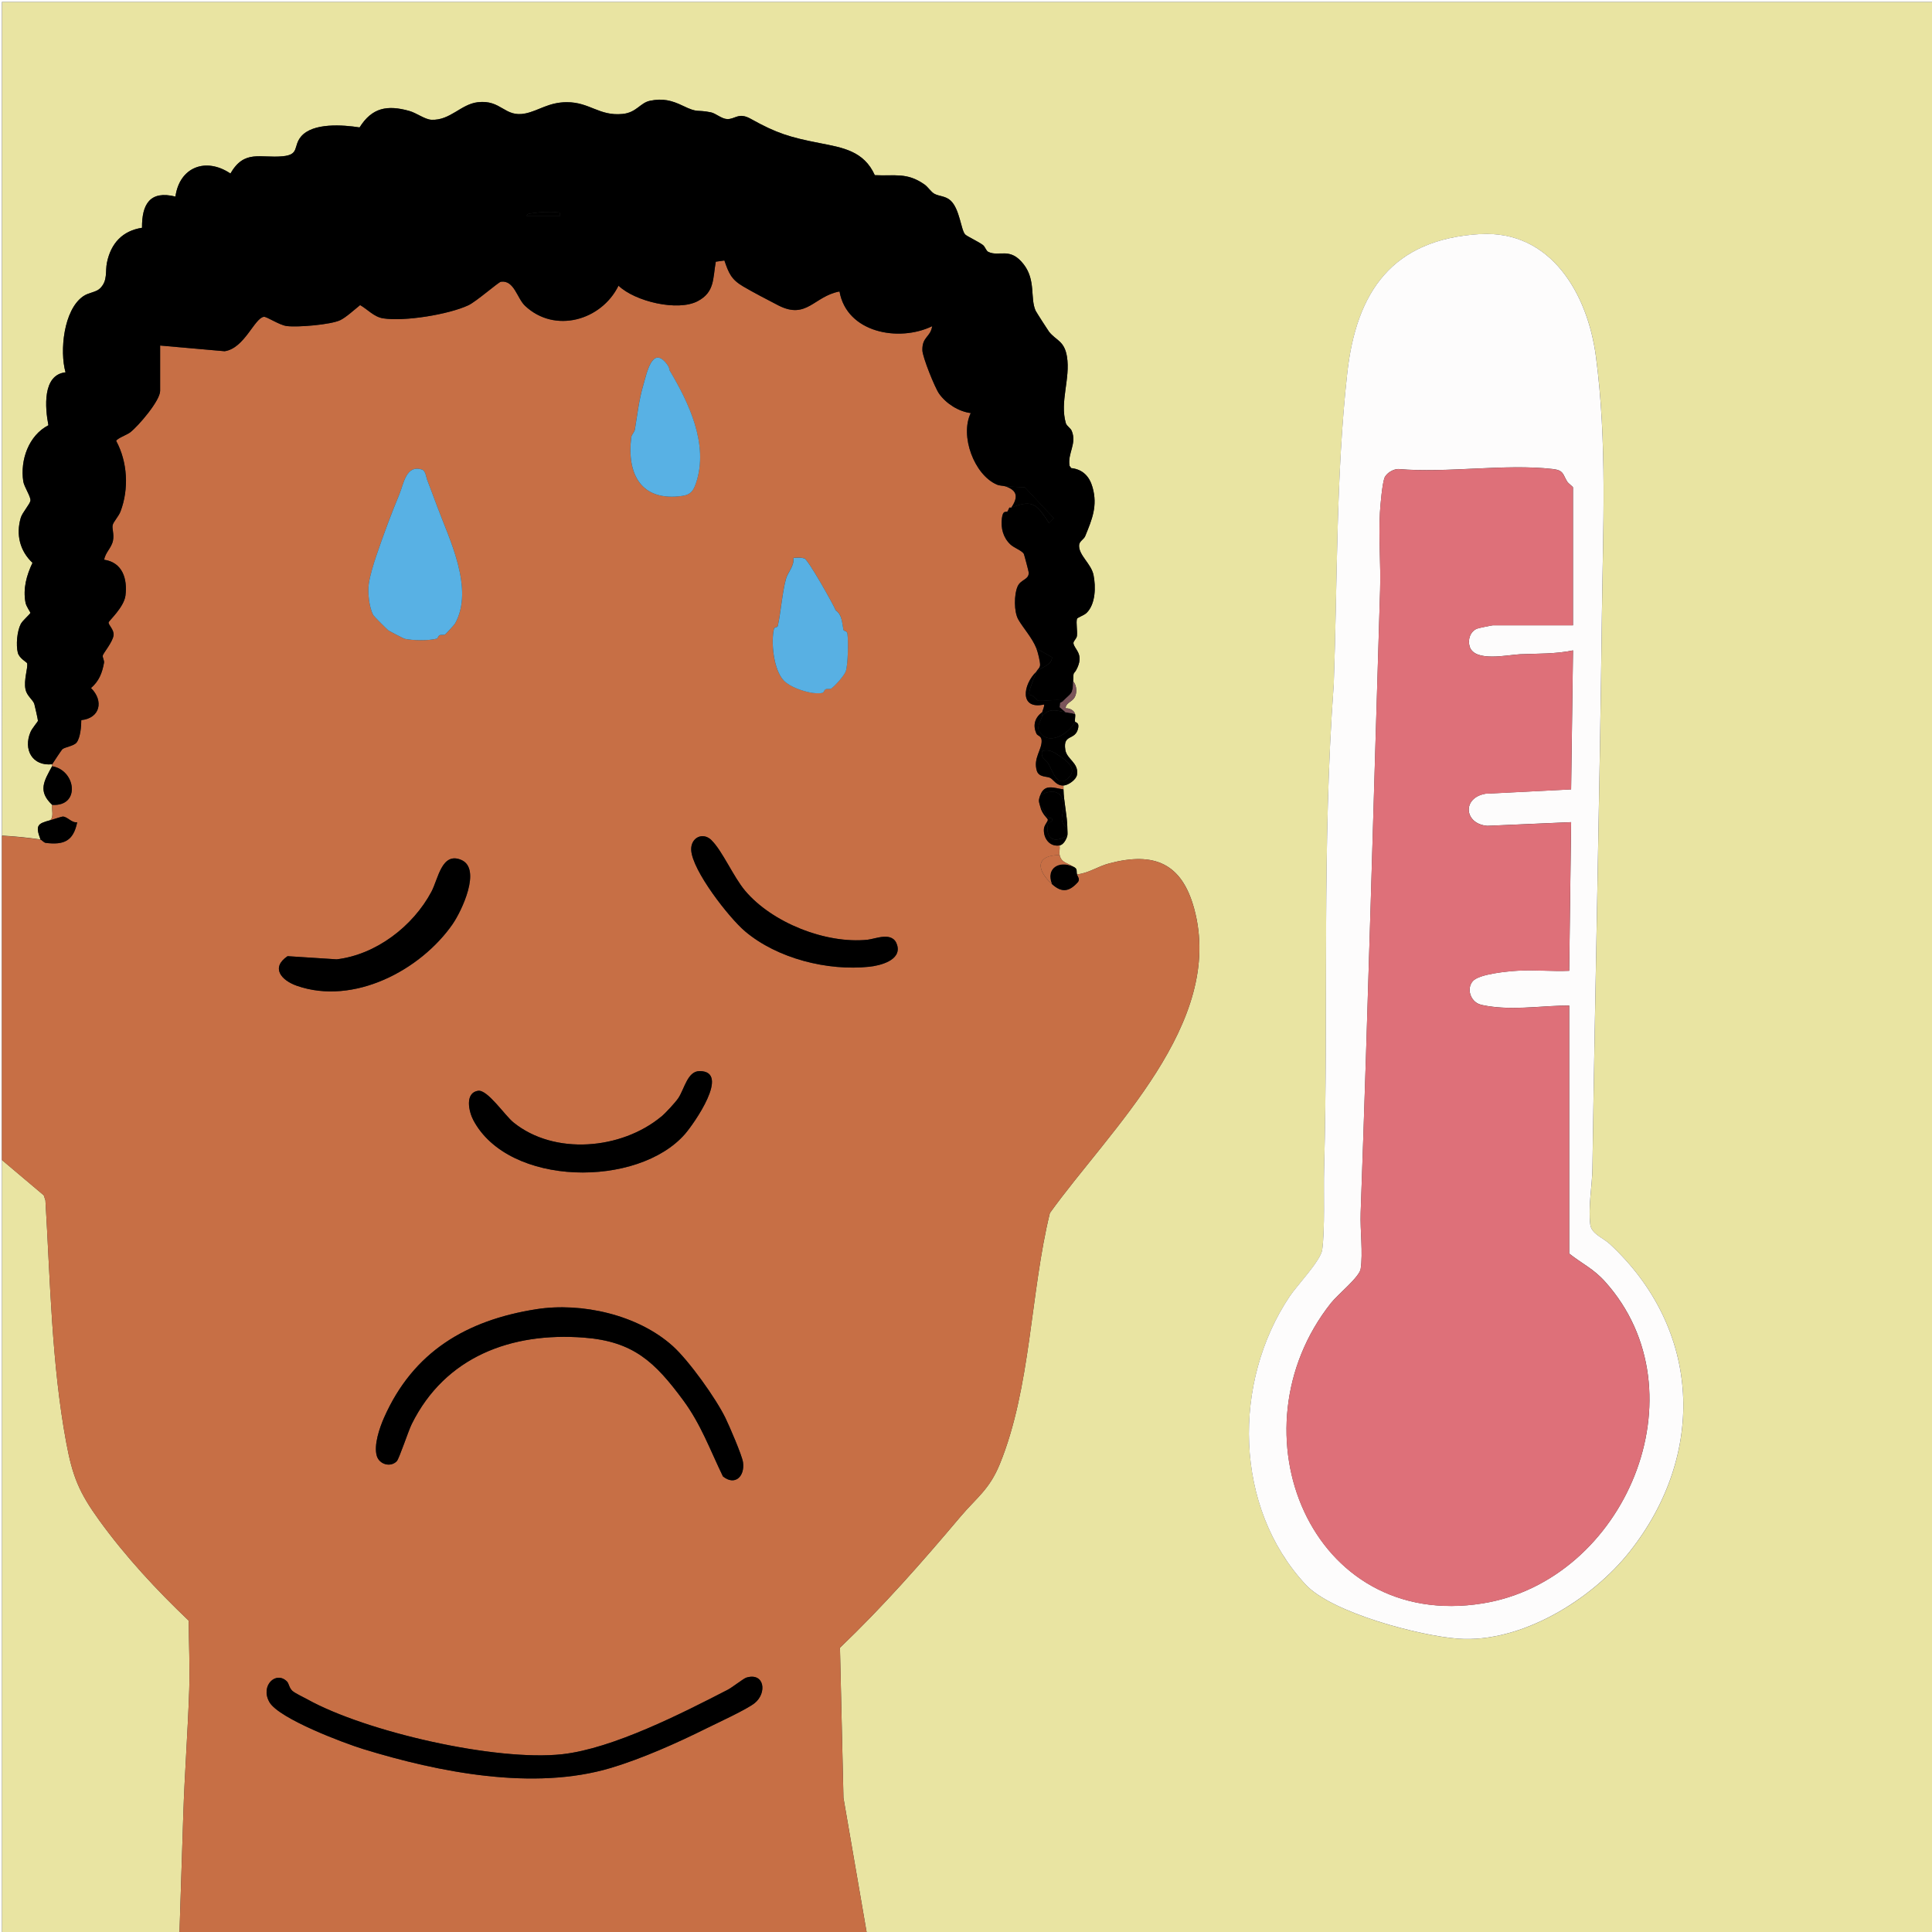 <?xml version="1.0" encoding="UTF-8"?>
<svg id="Layer_1" data-name="Layer 1" xmlns="http://www.w3.org/2000/svg" viewBox="0 0 46.487 46.487">
  <rect x="0" y="0" width="46.487" height="46.487" fill="#333333" stroke="none"/>
  <defs>
    <style>
      .cls-1 {
        fill: #58b1e4;
      }

      .cls-2 {
        fill: #58b0e3;
      }

      .cls-3 {
        fill: #c76f45;
      }

      .cls-4 {
        fill: #e9e4a2;
      }

      .cls-5 {
        fill: #de7079;
      }

      .cls-6 {
        fill: #fdfcfc;
      }

      .cls-7 {
        fill: #fefefe;
      }

      .cls-8 {
        fill: #7b555a;
      }
    </style>
  </defs>
  <path class="cls-4" d="M46.487.046v46.441h-25.635l-.557-3.228-.084-3.612c1.044-.999,1.963-2.044,2.892-3.145.397-.471.7-.655.954-1.275.75-1.836.733-4.115,1.205-6.04,1.443-2.01,4.222-4.566,3.472-7.323-.299-1.1-.967-1.372-2.04-1.091-.281.073-.502.24-.78.265-.021-.088.024-.132-.093-.186-.133-.091-.284-.089-.325-.279-.014-.065.01-.161,0-.232.094-.016.163-.147.186-.232.011-.041,0-.132,0-.186,0-.282-.089-.648-.093-.929,0-.031,0-.062,0-.093.11-.004.305-.136.326-.258.047-.288-.245-.369-.281-.599-.064-.404.249-.206.311-.535.024-.128-.073-.127-.076-.14-.013-.052.014-.136,0-.186-.027-.099-.138-.146-.232-.14.025-.173.196-.138.249-.335.027-.1.009-.234-.064-.315.008-.299.008-.118.105-.337.147-.332-.076-.434-.098-.577-.008-.055.077-.111.084-.18.014-.128-.025-.308,0-.408.009-.036.167-.08.234-.147.215-.213.221-.63.165-.908-.056-.276-.363-.479-.347-.721.006-.096.115-.138.147-.217.165-.402.303-.727.176-1.175-.074-.262-.238-.432-.514-.461l-.039-.054c-.053-.303.181-.532.052-.842-.028-.068-.121-.116-.141-.184-.151-.516.114-1.078.026-1.605-.063-.379-.257-.381-.428-.593-.025-.031-.314-.482-.326-.51-.135-.302.009-.728-.283-1.11-.333-.435-.59-.175-.856-.305-.054-.026-.072-.12-.128-.164-.105-.081-.386-.21-.428-.255-.1-.107-.129-.608-.348-.813-.122-.115-.277-.102-.392-.165-.084-.046-.15-.162-.24-.225-.422-.296-.706-.198-1.194-.223-.264-.586-.774-.663-1.339-.774-.697-.137-1.022-.232-1.647-.582-.294-.165-.375.015-.569.006-.133-.006-.272-.138-.389-.162-.359-.073-.295.026-.677-.159-.267-.129-.481-.182-.788-.119-.238.049-.323.283-.659.317-.566.056-.791-.285-1.347-.283-.434.002-.673.204-.988.27-.509.107-.579-.337-1.152-.269-.406.048-.662.442-1.113.422-.158-.007-.358-.164-.534-.213-.527-.148-.896-.081-1.195.397-.391-.062-1.124-.119-1.408.219-.196.233-.03.436-.441.475-.542.052-.921-.17-1.259.415-.586-.395-1.223-.161-1.323.555-.612-.153-.809.184-.804.751-.47.072-.745.372-.842.83-.048.225.024.434-.165.625-.1.101-.271.097-.41.194-.469.326-.568,1.317-.423,1.829-.561.059-.493.86-.412,1.273-.474.244-.683.835-.605,1.35.02.131.182.367.173.46-.008.084-.196.29-.233.415-.119.404-.023.798.282,1.085-.143.302-.232.618-.168.958.017.091.118.23.118.244,0,.029-.186.183-.231.268-.091.174-.119.508-.072.694.034.135.219.229.224.253.023.117-.086.4-.039.63.032.156.176.245.211.347.011.034.091.387.088.408s-.143.182-.179.269c-.178.422.042.826.52.776-.007.011.007.034,0,.046-.194.357-.351.599,0,.929-.015.116.046.291-.046.372-.295.082-.364.115-.232.464-.299-.045-.623-.076-.929-.093V.046s46.441,0,46.441,0ZM35.611,5.633c-2.111.125-2.978,1.388-3.194,3.354-.272,2.469-.233,4.993-.324,7.478-.286,3.881-.127,7.771-.232,11.657-.015.552.022,1.455-.046,1.951-.036.261-.609.862-.783,1.121-1.382,2.063-1.346,5.072.385,6.935.631.679,2.743,1.234,3.668,1.301,1.516.111,3.216-.938,4.13-2.096,1.854-2.347,1.721-5.36-.482-7.403-.155-.144-.438-.236-.467-.462-.055-.422.045-.934.051-1.347.065-4.45.174-8.883.228-13.332.025-2.076.13-4.145-.144-6.214-.199-1.503-1.082-3.043-2.789-2.942Z"/>
  <path class="cls-4" d="M.046,27.911l1.007.85.04.121c.116,1.924.148,3.922.499,5.819.154.832.314,1.215.803,1.89.629.868,1.372,1.668,2.146,2.405.003.553.03,1.111.012,1.664-.033,1-.111,2.015-.143,3.015l-.091,2.812H.046v-18.576Z"/>
  <path class="cls-7" d="M.046,46.487h-.046V0h46.487v.046H.046s0,20.062,0,20.062c0,2.6,0,5.202,0,7.802v18.576Z"/>
  <g>
    <path class="cls-3" d="M1.254,18.39c.019-.033.227-.345.243-.36.059-.056.277-.076.346-.165.09-.116.113-.392.112-.538.455-.046.546-.463.234-.772.194-.169.268-.361.313-.608.01-.054-.04-.126-.03-.175.01-.053.235-.317.259-.481.021-.136-.124-.25-.119-.314.003-.039.371-.364.406-.648.05-.401-.071-.796-.512-.861.026-.175.176-.281.212-.462.032-.157-.03-.289-.007-.376.021-.079.144-.207.188-.324.204-.542.17-1.189-.104-1.696.009-.056.263-.15.337-.207.194-.15.72-.761.72-.998v-1.091l1.552.137c.478-.07.716-.795.943-.828.068-.01.369.199.55.222.262.034,1.061-.032,1.29-.142.139-.067.349-.26.477-.362.182.104.334.285.554.319.512.08,1.572-.093,2.049-.314.189-.088.726-.558.784-.567.319-.045.388.398.581.579.714.674,1.838.354,2.249-.484.399.382,1.427.624,1.906.372.413-.218.361-.547.435-.949l.207-.029c.104.303.166.456.453.625.228.134.606.332.845.455.684.35.853-.219,1.472-.335.175.996,1.431,1.223,2.229.836-.04.27-.243.248-.235.58.004.162.299.897.401,1.042.169.24.472.432.763.468-.266.546.08,1.483.626,1.72.076.033.153.024.21.044.28.096.313.252.139.511-.015.006-.038-.007-.046,0l-.046.093c-.035.029-.109-.047-.135.166-.028.235.03.461.203.625.091.087.285.151.326.231.01.021.116.421.117.446.008.177-.19.163-.266.332-.088.194-.091.609.014.797.115.204.336.441.438.7.034.086.091.317.088.398-.004.078-.072.112-.088.159-.328.311-.414.924.186.79.005.066-.033.123-.046.186-.173.129-.235.314-.136.521.023.049.116.047.122.157.012.226-.207.427-.116.73.05.168.246.13.326.175.083.047.145.187.315.182,0,.031,0,.062,0,.093-.24-.038-.457-.138-.557.139-.053.145-.032.152,0,.279.047.186.175.272.181.308.008.046-.086.126-.094.226-.016.224.139.435.377.395.01.072-.014.167,0,.232-.585.007-.56.354-.186.697.236.216.417.189.629-.048.053-.076-.012-.129-.025-.184.278-.025.499-.192.78-.265,1.073-.281,1.74-.009,2.04,1.091.75,2.757-2.028,5.313-3.472,7.323-.472,1.925-.454,4.204-1.205,6.04-.253.621-.556.805-.954,1.275-.929,1.101-1.849,2.146-2.892,3.145l.084,3.612.557,3.228H4.319l.091-2.812c.032-1,.11-2.015.143-3.015.018-.553-.009-1.111-.012-1.664-.774-.737-1.517-1.538-2.146-2.405-.49-.676-.649-1.058-.803-1.89-.351-1.897-.383-3.895-.499-5.819l-.04-.121-1.007-.85c0-2.6,0-5.202,0-7.802.305.016.629.048.929.093.027.004.079.074.128.08.435.052.663-.044.755-.497-.135.021-.234-.137-.348-.137-.026,0-.249.075-.302.09.093-.08.032-.255.046-.372.69.046.574-.837,0-.929.007-.012-.007-.035,0-.046ZM16.043,8.757c-.351-.453-.48.221-.568.52-.099.338-.137.675-.199,1.055-.011.07-.08.123-.088.19-.11.895.243,1.55,1.225,1.411.211-.03.273-.128.335-.315.311-.93-.183-1.941-.63-2.694-.027-.045.005-.063-.076-.167ZM10.158,11.3c-.39-.129-.444.344-.55.597-.184.438-.384.974-.557,1.486-.055.164-.15.467-.178.668-.029.211.009.559.107.749.012.023.347.357.369.372.032.02.367.194.389.199.175.041.594.048.768-.003.034-.01.03-.064.075-.085.032-.015.094.005.132-.019.015-.009.221-.235.232-.254.479-.838-.149-2.072-.418-2.804-.082-.224-.18-.475-.248-.658-.022-.059-.041-.221-.121-.248ZM19.354,13.436c-.087-.028-.176-.018-.265-.012.029.188-.135.349-.176.497-.093.334-.124.806-.199,1.14-.008.035-.083.028-.091.063-.078.326-.011.986.231,1.245.147.158.467.264.676.299.065.011.169.015.233.007.079-.011.054-.07.105-.093.033-.015.096.007.133-.018.089-.058.316-.313.35-.417.054-.165.063-.718.039-.896-.011-.087-.088-.06-.096-.098-.036-.167-.028-.362-.185-.467-.066-.158-.664-1.221-.756-1.252ZM17.121,20.218c-.212-.209-.504-.061-.49.235.023.493.91,1.63,1.295,1.956.776.655,1.985.959,2.99.853.257-.027.776-.154.671-.518-.1-.347-.52-.151-.717-.131-1.003.101-2.294-.41-2.943-1.181-.281-.334-.544-.954-.807-1.213ZM10.896,22.228c.21-.303.699-1.326.203-1.537-.47-.2-.553.456-.718.766-.442.831-1.333,1.514-2.279,1.626l-1.182-.076c-.409.277-.153.58.222.712,1.364.478,2.978-.368,3.755-1.491ZM15.91,26.869c-.953.791-2.571.939-3.557.137-.207-.168-.623-.793-.848-.759-.329.05-.221.506-.117.703.85,1.611,3.969,1.635,5.098.333.206-.238,1.103-1.508.35-1.51-.294-.001-.366.429-.514.65-.069.103-.309.363-.411.447ZM16.188,32.389c-.836-.753-2.193-1.059-3.286-.887-1.681.265-2.96,1.024-3.661,2.609-.108.243-.252.66-.175.92.06.204.33.284.481.128.06-.062.277-.726.36-.894.805-1.623,2.399-2.214,4.141-2.08,1.193.091,1.71.587,2.392,1.509.427.579.645,1.192.955,1.831.289.232.531,0,.483-.342-.023-.166-.331-.878-.423-1.065-.231-.475-.877-1.377-1.267-1.729ZM6.907,40.462c-.263-.27-.652.098-.425.494s1.793.987,2.26,1.13c1.819.559,4.099,1.01,5.957.453.756-.227,1.591-.6,2.299-.952.265-.132.968-.454,1.158-.606.306-.245.238-.747-.198-.615-.07.021-.335.234-.45.293-1.095.565-2.763,1.415-3.977,1.55-1.597.178-4.733-.539-6.143-1.324-.094-.052-.292-.143-.355-.202-.078-.073-.081-.174-.127-.221Z"/>
    <path d="M16.188,32.389c.39.351,1.035,1.254,1.267,1.729.091.187.399.899.423,1.065.048.342-.194.575-.483.342-.31-.639-.528-1.252-.955-1.831-.681-.923-1.198-1.418-2.392-1.509-1.742-.133-3.336.458-4.141,2.08-.083.167-.301.832-.36.894-.151.156-.421.076-.481-.128-.076-.26.068-.677.175-.92.701-1.584,1.979-2.344,3.661-2.609,1.093-.172,2.451.134,3.286.887Z"/>
    <path d="M6.907,40.462c.046.047.049.148.127.221.063.059.261.149.355.202,1.409.785,4.546,1.502,6.143,1.324,1.213-.135,2.881-.985,3.977-1.55.115-.059.38-.272.45-.293.436-.132.504.37.198.615-.191.152-.893.475-1.158.606-.708.352-1.543.725-2.299.952-1.859.557-4.138.106-5.957-.453-.467-.143-2.032-.733-2.26-1.13s.162-.765.425-.494Z"/>
    <path d="M15.91,26.869c.102-.084.342-.344.411-.447.148-.221.22-.651.514-.65.753.003-.143,1.272-.35,1.51-1.129,1.302-4.248,1.278-5.098-.333-.104-.197-.211-.653.117-.703.225-.034.641.591.848.759.986.802,2.604.654,3.557-.137Z"/>
    <path d="M10.896,22.228c-.776,1.122-2.391,1.969-3.755,1.491-.375-.132-.631-.435-.222-.712l1.182.076c.946-.112,1.836-.795,2.279-1.626.165-.31.248-.966.718-.766.496.211.007,1.234-.203,1.537Z"/>
    <path d="M17.121,20.218c.263.259.526.879.807,1.213.649.771,1.94,1.282,2.943,1.181.197-.02.617-.216.717.131.105.364-.414.491-.671.518-1.005.106-2.215-.197-2.99-.853-.386-.326-1.272-1.463-1.295-1.956-.014-.296.278-.444.49-.235Z"/>
    <g>
      <path class="cls-6" d="M35.611,5.633c1.707-.101,2.59,1.438,2.789,2.942.274,2.07.169,4.139.144,6.214-.054,4.45-.163,8.883-.228,13.332-.006.413-.106.926-.051,1.347.03.225.312.318.467.462,2.203,2.043,2.336,5.056.482,7.403-.915,1.158-2.614,2.207-4.13,2.096-.925-.068-3.037-.622-3.668-1.301-1.731-1.862-1.767-4.871-.385-6.935.173-.259.747-.86.783-1.121.069-.496.031-1.399.046-1.951.105-3.885-.054-7.776.232-11.657.09-2.486.052-5.009.324-7.478.216-1.966,1.084-3.229,3.194-3.354ZM37.849,15.047v-3.32c0-.016-.113-.097-.139-.139-.11-.178-.083-.273-.347-.303-1.148-.132-2.542.102-3.717,0-.124,0-.295.102-.336.221-.052.151-.095.64-.106.823-.035.607.023,1.249.004,1.861-.155,4.995-.289,10.003-.468,14.996-.015.407.059.97,0,1.346-.031.197-.554.618-.713.819-2.439,3.075-.5,7.899,3.652,7.228,3.422-.553,5.34-5.077,2.939-7.744-.279-.31-.545-.423-.86-.673v-5.968c-.578.002-1.156.092-1.736.041-.109-.01-.344-.039-.435-.076-.205-.082-.301-.366-.153-.547.147-.179.845-.241,1.091-.256.406-.024.826.021,1.233.002l.046-3.576-2.015.088c-.557-.04-.621-.676-.041-.773l2.056-.104.046-3.344c-.425.089-.847.075-1.276.093-.295.013-1.092.196-1.211-.184-.052-.167.013-.364.177-.432.037-.015.357-.081.383-.081h1.927Z"/>
      <path class="cls-5" d="M37.849,15.047h-1.927c-.027,0-.347.066-.383.081-.164.068-.229.265-.177.432.119.38.916.197,1.211.184.43-.019.851-.005,1.276-.093l-.046,3.344-2.056.104c-.581.097-.516.733.041.773l2.015-.088-.046,3.576c-.407.019-.827-.026-1.233-.002-.245.014-.944.076-1.091.256-.148.181-.053.465.153.547.092.037.326.066.435.076.58.051,1.158-.039,1.736-.041v5.968c.315.249.581.363.86.673,2.401,2.667.483,7.191-2.939,7.744-4.153.671-6.091-4.153-3.652-7.228.16-.201.682-.622.713-.819.06-.376-.014-.939,0-1.346.179-4.993.313-10.001.468-14.996.019-.612-.038-1.255-.004-1.861.01-.183.054-.671.106-.823.041-.119.212-.22.336-.221,1.175.102,2.569-.132,3.717,0,.265.03.237.125.347.303.026.042.139.124.139.139v3.32Z"/>
    </g>
    <g>
      <path d="M1.254,18.39c-.478.05-.698-.354-.52-.776.036-.086.177-.248.179-.269s-.077-.374-.088-.408c-.035-.102-.178-.19-.211-.347-.048-.23.062-.513.039-.63-.005-.024-.189-.118-.224-.253-.047-.187-.019-.52.072-.694.044-.085.23-.239.231-.268,0-.014-.101-.153-.118-.244-.064-.34.025-.656.168-.958-.305-.287-.401-.681-.282-1.085.037-.125.225-.331.233-.415.009-.093-.153-.33-.173-.46-.078-.515.131-1.106.605-1.35-.081-.413-.149-1.214.412-1.273-.145-.512-.046-1.503.423-1.829.139-.097.31-.093.41-.194.189-.19.117-.4.165-.625.097-.458.372-.758.842-.83-.005-.568.192-.904.804-.751.1-.716.737-.951,1.323-.555.338-.586.717-.364,1.259-.415.411-.039.245-.242.441-.475.284-.338,1.017-.281,1.408-.219.299-.478.667-.545,1.195-.397.176.049.376.206.534.213.451.02.706-.373,1.113-.422.573-.068.643.376,1.152.269.315-.066.554-.268.988-.27.555-.003.781.339,1.347.283.335-.033.421-.268.659-.317.307-.063.521-.009.788.119.383.185.318.086.677.159.117.024.257.156.389.162.194.009.275-.171.569-.006.624.35.949.446,1.647.582.565.111,1.075.188,1.339.774.488.024.772-.073,1.194.223.089.063.155.178.24.225.115.063.27.05.392.165.218.205.247.707.348.813.043.045.324.175.428.255.056.043.074.137.128.164.266.131.524-.13.856.305.292.382.148.808.283,1.11.012.028.302.479.326.51.171.213.365.214.428.593.088.527-.177,1.089-.026,1.605.02.068.113.115.141.184.129.31-.105.539-.052.842l.039.054c.276.028.44.199.514.461.127.448-.012.773-.176,1.175-.033.08-.141.122-.147.217-.016.241.292.445.347.721.057.279.051.695-.165.908-.068.067-.226.111-.234.147-.024.101.014.281,0,.408-.007.068-.092.125-.084.18.021.143.244.245.098.577-.097.219-.096.037-.105.337-.009.325-.042.267-.232.464-.163-.043-.485.022-.618,0-.012-.002-.109-.148-.198-.137-.052-.06.128-.445.166-.56.117-.111.375-.158.373-.348l-.373-.21c-.102-.26-.322-.496-.438-.7-.106-.187-.103-.602-.014-.797.077-.169.274-.156.266-.332-.001-.024-.107-.425-.117-.446-.041-.08-.235-.144-.326-.231-.173-.165-.231-.391-.203-.625.026-.213.1-.137.135-.166.064-.053.042-.09.046-.093.008-.007.032.006.046,0,.534-.214.62-.058.906.371l.115-.115-.696-.744-.465-.023c-.057-.02-.134-.011-.21-.044-.546-.237-.892-1.174-.626-1.72-.291-.036-.594-.228-.763-.468-.102-.145-.398-.88-.401-1.042-.008-.332.196-.311.235-.58-.798.387-2.054.16-2.229-.836-.619.116-.788.685-1.472.335-.24-.123-.618-.321-.845-.455-.288-.168-.349-.321-.453-.625l-.207.029c-.073.402-.021.731-.435.949-.479.253-1.507.01-1.906-.372-.411.838-1.535,1.158-2.249.484-.192-.181-.262-.624-.581-.579-.058.008-.594.479-.784.567-.477.222-1.537.394-2.049.314-.22-.034-.372-.215-.554-.319-.128.102-.338.295-.477.362-.229.11-1.028.176-1.29.142-.181-.024-.482-.232-.55-.222-.228.033-.465.758-.943.828l-1.552-.137v1.091c0,.237-.526.848-.72.998-.074.058-.329.151-.337.207.274.507.309,1.154.104,1.696-.044.117-.167.245-.188.324-.023.087.038.218.007.376-.036.18-.186.287-.212.462.441.065.562.459.512.861-.036.285-.403.61-.406.648-.005.064.139.178.119.314-.025.164-.249.428-.259.481-.009.05.04.121.03.175-.045.248-.119.439-.313.608.311.309.22.726-.234.772,0,.146-.022.422-.112.538-.069.089-.287.109-.346.165-.016.015-.224.327-.243.36ZM12.678,5.201h.789c.006-.109.016-.082-.069-.093-.163-.021-.419-.007-.583.022-.049.009-.15.004-.138.071Z"/>
      <path d="M25.078,17.229c-.026.106-.121.212-.086.338.204.417.735.09.876-.199.003.013.1.012.076.14-.062.329-.375.131-.311.535.036.23.329.311.281.599-.02.122-.216.254-.326.258-.17.006-.232-.134-.315-.182-.079-.045-.275-.008-.326-.175-.091-.303.129-.504.116-.73-.006-.109-.099-.108-.122-.157-.099-.208-.037-.392.136-.521-.006.028.007.066,0,.093ZM25.477,18.178c-.139-.091-.21-.145-.399-.112-.051.182.099.221.159.328.098.176.216.601.493.299.193-.211-.083-.404-.253-.515Z"/>
      <path d="M25.031,19.133c.283-.153.549-.111.561.256.006.196-.148.361.089.533,0,.054.011.144,0,.186-.283.167-.519.12-.469-.259.014-.106.131-.028.097-.159-.189-.006-.147-.204-.278-.28-.032-.127-.053-.134,0-.279Z"/>
      <path d="M1.254,19.366c-.351-.33-.194-.572,0-.929.574.092.69.975,0,.929Z"/>
      <path d="M25.635,17.137c.078.014.157.018.232.046.014.05-.013.134,0,.186-.14.288-.672.615-.876.199-.035-.126.06-.232.086-.338.186-.202.322-.134.557-.093Z"/>
      <path d="M1.207,19.737c.053-.015.277-.09.302-.09.114,0,.213.158.348.137-.092.454-.32.55-.755.497-.049-.006-.101-.076-.128-.08-.132-.349-.063-.383.232-.464Z"/>
      <path d="M25.821,20.852c.117.053.071.098.093.186.013.055.078.108.025.184-.211.238-.392.265-.629.048-.15-.381.175-.571.511-.418Z"/>
      <path class="cls-3" d="M25.496,20.573c.041.19.192.187.325.279-.336-.153-.661.037-.511.418-.374-.342-.399-.69.186-.697Z"/>
      <path d="M25.589,18.994c.004.281.092.647.093.929-.238-.172-.083-.337-.089-.533-.012-.367-.278-.409-.561-.256.101-.277.317-.177.557-.139Z"/>
      <path class="cls-8" d="M25.821,16.394c.073.081.091.215.064.315-.053.197-.225.162-.249.335.094-.006.205.041.232.14-.075-.028-.154-.033-.232-.046l-.141-.12.012-.105c.026-.019.061-.031.083-.054.191-.197.223-.139.232-.464Z"/>
      <path d="M25.031,19.412c.131.075.09.274.278.28.034.131-.083.053-.097.159-.05.379.186.425.469.259-.022.085-.092.217-.186.232-.238.04-.392-.171-.377-.395.007-.1.101-.18.094-.226-.006-.037-.134-.122-.181-.308Z"/>
      <path class="cls-1" d="M10.158,11.3c.08.026.099.189.121.248.069.184.166.434.248.658.269.732.897,1.966.418,2.804-.011.019-.218.245-.232.254-.039.024-.1.004-.132.019-.045.021-.041.075-.075.085-.174.05-.593.044-.768.003-.022-.005-.358-.179-.389-.199-.022-.014-.357-.348-.369-.372-.098-.19-.136-.537-.107-.749.028-.201.122-.504.178-.668.173-.512.374-1.048.557-1.486.106-.253.16-.726.55-.597Z"/>
      <path class="cls-2" d="M19.354,13.436c.092.03.69,1.093.756,1.252.156.106.149.301.185.467.008.038.085.012.096.098.023.178.015.731-.039.896-.034.104-.261.358-.35.417-.037.024-.101.003-.133.018-.051.023-.026.082-.105.093-.064.009-.168.004-.233-.007-.208-.035-.529-.141-.676-.299-.242-.26-.309-.92-.231-1.245.008-.035.083-.029.091-.063.075-.335.106-.807.199-1.14.041-.149.205-.309.176-.497.089-.006.178-.017.265.012Z"/>
      <path class="cls-1" d="M16.043,8.757c.081.104.049.122.076.167.447.753.941,1.763.63,2.694-.062.186-.124.285-.335.315-.982.139-1.336-.516-1.225-1.411.008-.067.077-.12.088-.19.062-.38.1-.717.199-1.055.087-.299.217-.973.568-.52Z"/>
      <path d="M24.335,12.214c.173-.259.141-.415-.139-.511l.465.023.696.744-.115.115c-.286-.429-.372-.585-.906-.371Z"/>
      <path d="M24.939,16.161c-.038.115-.218.5-.166.56.09-.01.186.135.198.137.132.021.455-.043.618,0-.022.023-.057.035-.083.054l-.012.105.141.12c-.235-.042-.371-.109-.557.093.007-.027-.006-.065,0-.093.013-.062.051-.119.046-.186-.6.134-.514-.479-.186-.79Z"/>
      <path d="M24.939,15.604l.373.21c.002.19-.256.237-.373.348.015-.047.084-.081.088-.159.004-.081-.054-.312-.088-.398Z"/>
      <path d="M24.242,12.307l.046-.093s.018.04-.046.093Z"/>
      <path d="M12.678,5.201c-.012-.067.088-.062.138-.071.163-.029.42-.043.583-.022.085.011.075-.016.069.093h-.789Z"/>
      <path d="M25.477,18.178c.17.111.446.304.253.515-.277.303-.394-.123-.493-.299-.06-.107-.21-.146-.159-.328.188-.033.259.021.399.112Z"/>
    </g>
  </g>
</svg>